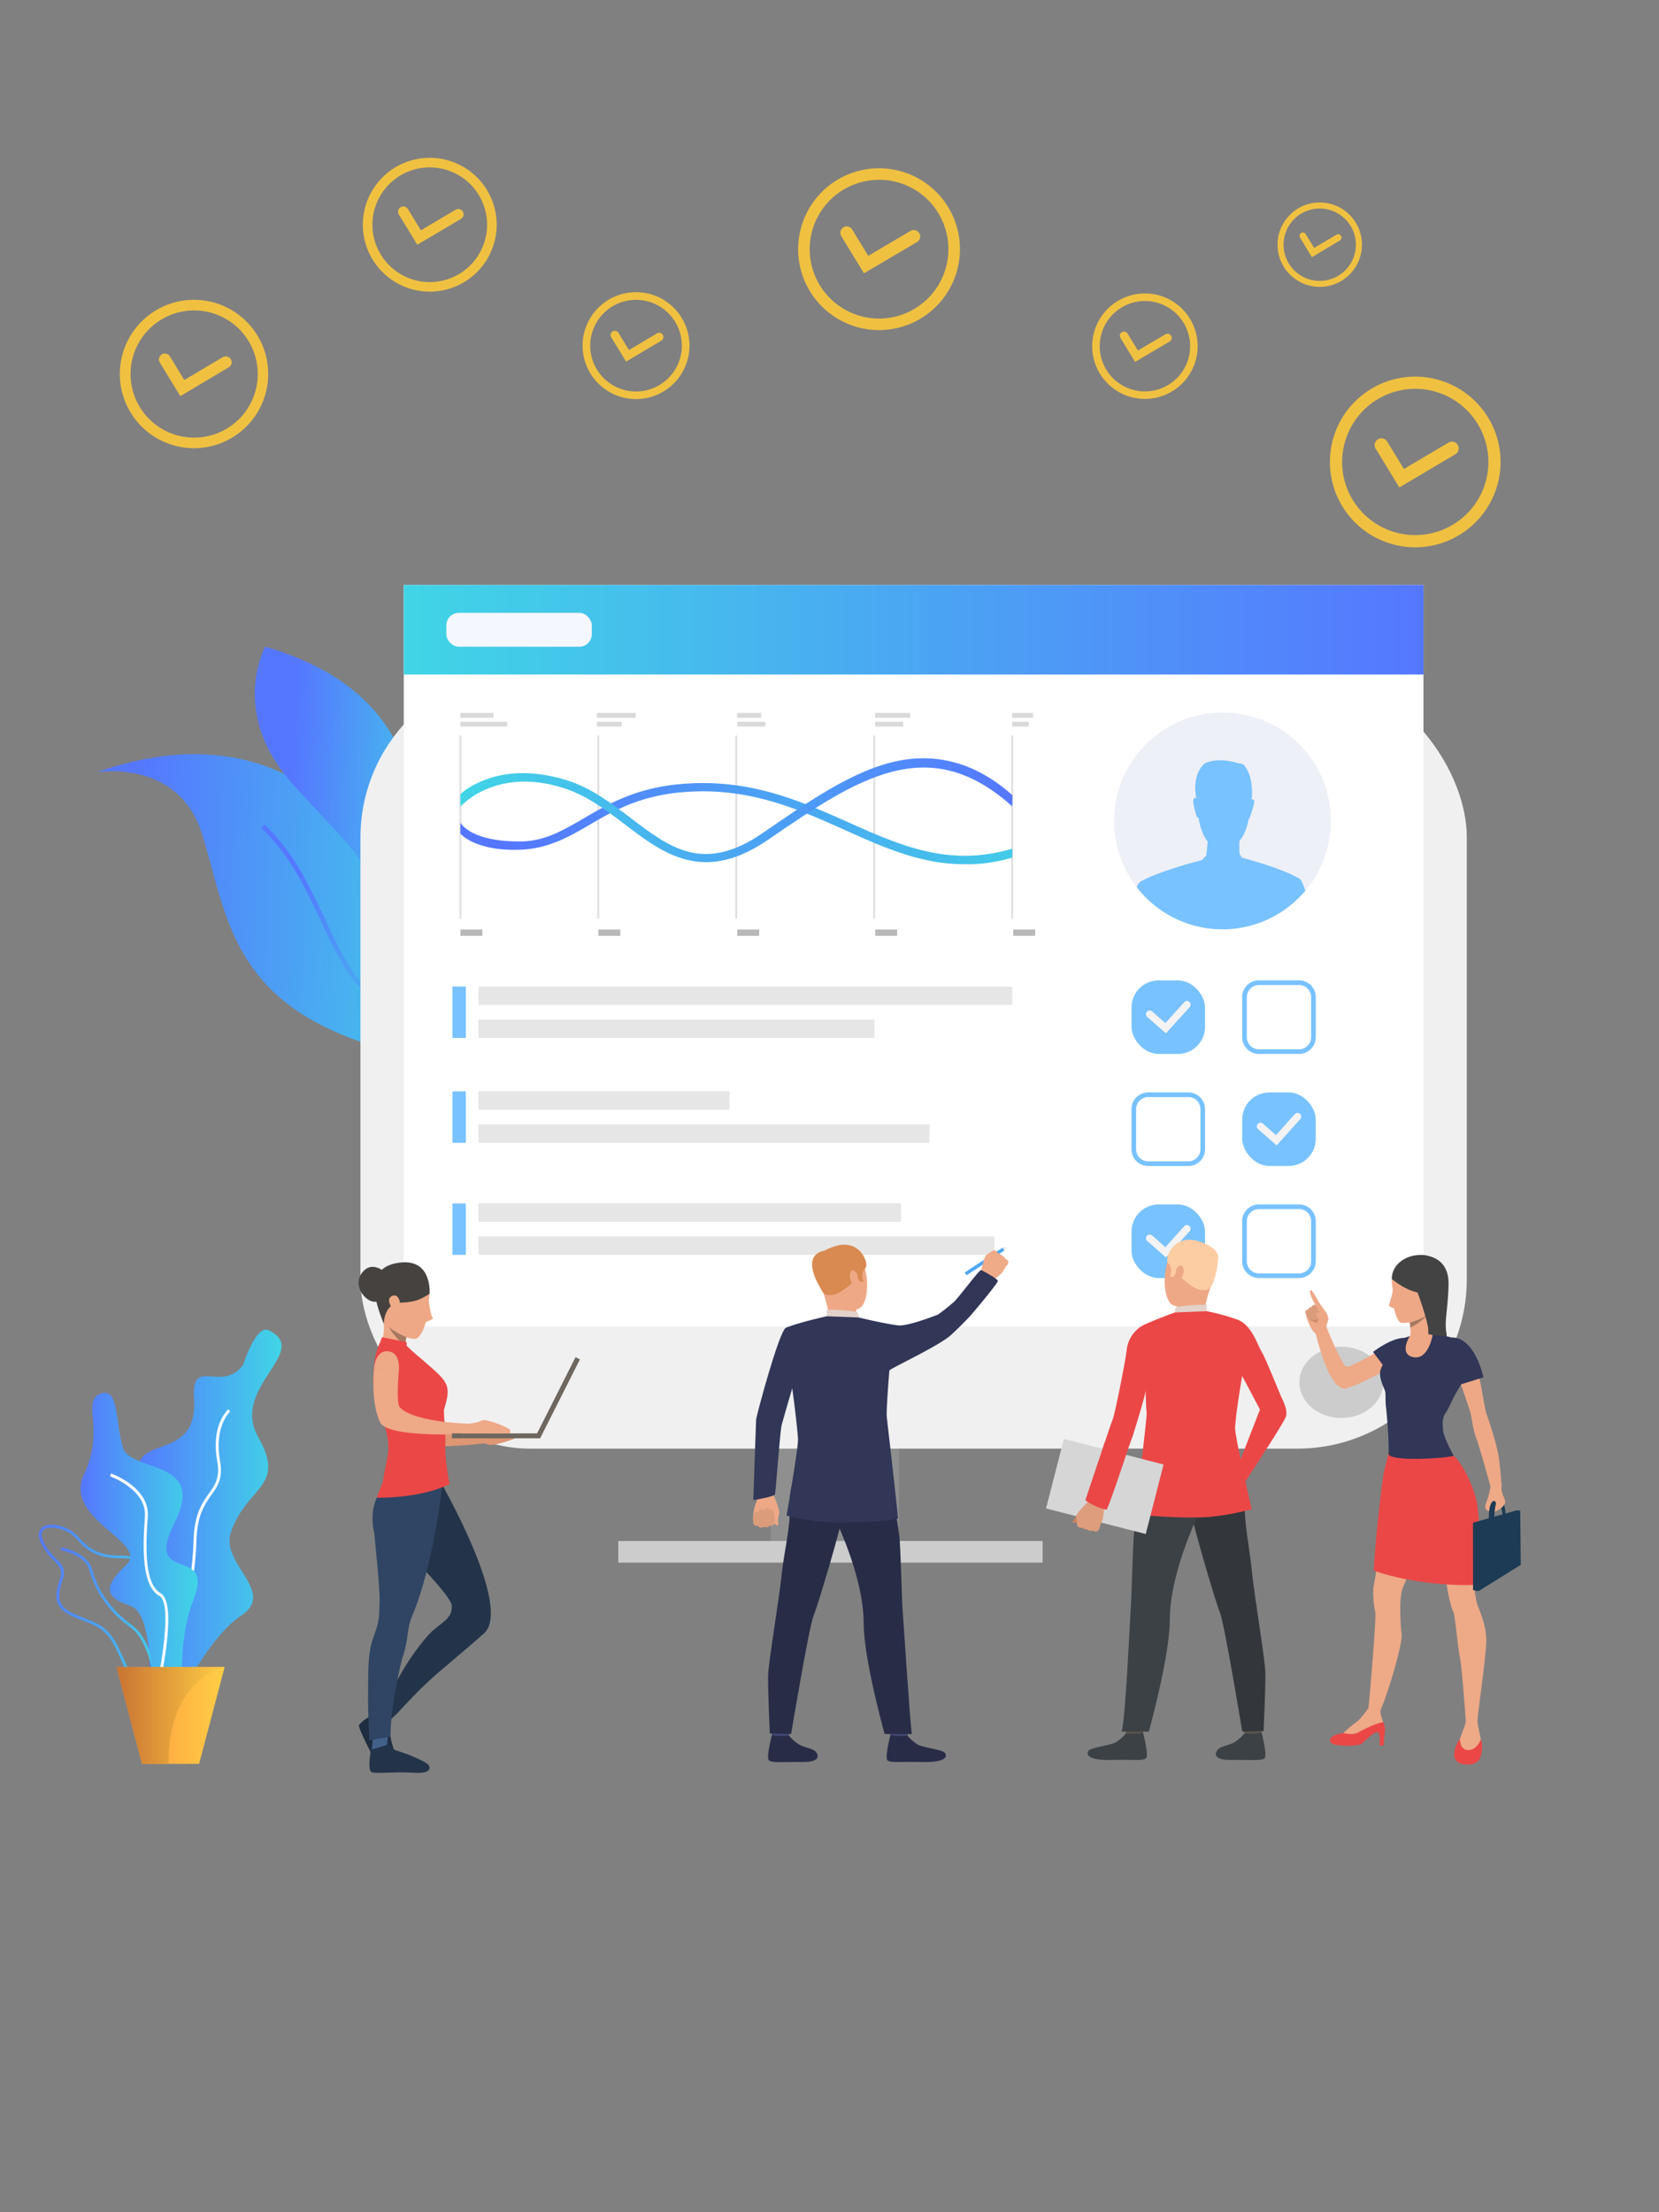 <svg id="Слой_1" data-name="Слой 1" xmlns="http://www.w3.org/2000/svg" xmlns:xlink="http://www.w3.org/1999/xlink" viewBox="0 0 600 800"><rect x="0" y="0" width="600" height="800" fill="#808080" stroke="none"/><defs><style>.cls-1{fill:url(#linear-gradient);}.cls-2{fill:url(#linear-gradient-2);}.cls-3{fill:url(#linear-gradient-3);}.cls-4{fill:url(#linear-gradient-4);}.cls-5{fill:#8f8f8f;}.cls-6{fill:#f0f0f0;}.cls-7{fill:#fff;}.cls-8{fill:url(#linear-gradient-5);}.cls-9{fill:#ccc;}.cls-10{fill:#f5f7ff;}.cls-11{fill:#e6e6e6;}.cls-12{fill:#78c2ff;}.cls-13{fill:#f3f3f3;}.cls-14{fill:#eef0f7;}.cls-15{fill:#e0e0e0;}.cls-16{fill:#b8b8b8;}.cls-17{fill:#d9d9d9;}.cls-18{fill:url(#linear-gradient-6);}.cls-19{fill:url(#linear-gradient-7);}.cls-20{fill:#f0c141;}.cls-21{fill:url(#linear-gradient-8);}.cls-22{fill:url(#linear-gradient-9);}.cls-23{fill:url(#linear-gradient-10);}.cls-24{fill:url(#linear-gradient-11);}.cls-25{fill:url(#linear-gradient-12);}.cls-26{fill:url(#linear-gradient-13);}.cls-27{fill:#eea886;}.cls-28{fill:#db9c7c;}.cls-29{fill:#323657;}.cls-30{fill:#4da8f2;}.cls-31{fill:#efaa88;}.cls-32{fill:#424773;}.cls-33{fill:#292c47;}.cls-34{fill:#d88a51;}.cls-35{fill:#e2d2ca;}.cls-36{fill:#dfe1e8;}.cls-37{fill:#de9673;}.cls-38{fill:#2f4563;}.cls-39{fill:#1e2d40;}.cls-40{fill:#23344a;}.cls-41{fill:#41608a;}.cls-42{fill:#eea987;}.cls-43{fill:#eb4747;}.cls-44{fill:#464240;}.cls-45{fill:#a77860;}.cls-46{fill:#6e6760;}.cls-47{fill:#5c544d;}.cls-48{fill:#3c4145;}.cls-49{fill:#33373b;}.cls-50{fill:#fccca2;}.cls-51{fill:#d6d6d6;}.cls-52{fill:#c98462;}.cls-53{fill:#de9d7d;}.cls-54{fill:#1d3b54;}.cls-55{fill:#434343;}.cls-56{fill:#cf8c6c;}</style><linearGradient id="linear-gradient" x1="-12860.2" y1="-47.03" x2="-12731.41" y2="-47.03" gradientTransform="matrix(-1, -0.05, -0.05, 1, -12683.44, -315.82)" gradientUnits="userSpaceOnUse"><stop offset="0" stop-color="#40d5e6"/><stop offset="1" stop-color="#57f"/></linearGradient><linearGradient id="linear-gradient-2" x1="-3715.75" y1="3614.43" x2="-3715.75" y2="3523.87" gradientTransform="translate(557.38 -4782.2) rotate(-41.45)" xlink:href="#linear-gradient"/><linearGradient id="linear-gradient-3" x1="-12847.87" y1="-85.91" x2="-12786.91" y2="-85.91" xlink:href="#linear-gradient"/><linearGradient id="linear-gradient-4" x1="-2029.95" y1="3042.48" x2="-2029.95" y2="2953.56" gradientTransform="translate(419.83 -3309.94) rotate(-29.45)" xlink:href="#linear-gradient"/><linearGradient id="linear-gradient-5" x1="146.02" y1="227.75" x2="514.82" y2="227.75" gradientTransform="translate(660.84 455.49) rotate(-180)" xlink:href="#linear-gradient"/><linearGradient id="linear-gradient-6" x1="388.03" y1="297.84" x2="184.41" y2="297.84" gradientTransform="matrix(1, 0, 0, 1, 0, 0)" xlink:href="#linear-gradient"/><linearGradient id="linear-gradient-7" x1="166.51" y1="292.99" x2="366.18" y2="292.99" gradientTransform="matrix(1, 0, 0, 1, 0, 0)" xlink:href="#linear-gradient"/><linearGradient id="linear-gradient-8" x1="-6122.98" y1="551.9" x2="-6069.38" y2="551.9" gradientTransform="matrix(-1, 0, 0, 1, -6021.13, 0)" xlink:href="#linear-gradient"/><linearGradient id="linear-gradient-9" x1="-6083.66" y1="581.81" x2="-6035.18" y2="581.81" gradientTransform="matrix(-1, 0, 0, 1, -6021.13, 0)" xlink:href="#linear-gradient"/><linearGradient id="linear-gradient-10" x1="-6079.51" y1="588.86" x2="-6043.13" y2="588.86" gradientTransform="matrix(-1, 0, 0, 1, -6021.13, 0)" xlink:href="#linear-gradient"/><linearGradient id="linear-gradient-11" x1="-6092.65" y1="559.58" x2="-6050.28" y2="559.58" gradientTransform="matrix(-1, 0, 0, 1, -6021.13, 0)" xlink:href="#linear-gradient"/><linearGradient id="linear-gradient-12" x1="36.11" y1="620.36" x2="75.21" y2="620.36" gradientTransform="translate(6.03)" gradientUnits="userSpaceOnUse"><stop offset="0" stop-color="#ff9340"/><stop offset="1" stop-color="#ffce45"/></linearGradient><linearGradient id="linear-gradient-13" x1="36.11" y1="620.36" x2="75.21" y2="620.36" gradientTransform="translate(6.03)" gradientUnits="userSpaceOnUse"><stop offset="0" stop-color="#c97332"/><stop offset="1" stop-color="#ffce45"/></linearGradient></defs><path class="cls-1" d="M149.57,332.46c8.35,18.21,13,35.45,6.89,43.14a9.4,9.4,0,0,1-1.19,1.25c-4.73,4.17-14.05,4.27-29.77-1.94C83.66,358.38,81.67,329.85,73.21,302,64.87,274.49,35.72,279.14,35,279.26,102.89,255.61,135.41,301.57,149.57,332.46Z"/><path class="cls-2" d="M156.46,375.6a9.4,9.4,0,0,1-1.19,1.25c-7.86-4.73-22.91-14.77-30-26a167.6,167.6,0,0,1-9.15-17.63c-5.63-12-11.46-24.34-21.64-33.83l1.14-1.22c10.41,9.71,16.3,22.23,22,34.35a162,162,0,0,0,9,17.44C133.59,360.91,148.8,371,156.46,375.6Z"/><path class="cls-3" d="M142.3,339.9c-.49,1.21-.81,1.9-.85,2-.13-.67-.25-1.33-.38-2-5.58-28.6-13-31.59-35.43-56.61-22.88-25.59-9.72-49.43-9.72-49.43C172.6,256,147.51,327.11,142.3,339.9Z"/><path class="cls-4" d="M142.3,339.9c-.49,1.21-.81,1.9-.85,2-.13-.67-.25-1.33-.38-2,2.49-24.73-12.43-53.74-17.12-58.95-4.85-5.39-7.84-12.8-9-15.59-.19-.47-.37-.91-.43-1l1.08-.61a11.08,11.08,0,0,1,.5,1.15c1.1,2.74,4,10,8.74,15.23C130.82,286.72,144.58,315.87,142.3,339.9Z"/><rect class="cls-5" x="278.75" y="420.83" width="46.34" height="140.75" transform="translate(603.84 982.4) rotate(180)"/><rect class="cls-6" x="130.35" y="241.6" width="400.13" height="282.27" rx="61.33" transform="translate(660.84 765.47) rotate(180)"/><rect class="cls-7" x="146.02" y="211.56" width="368.79" height="268.08" transform="translate(660.84 691.2) rotate(180)"/><rect class="cls-8" x="146.02" y="211.56" width="368.79" height="32.38" transform="translate(660.84 455.49) rotate(180)"/><path class="cls-9" d="M469.94,499.88c0,7.13,6.79,12.91,15.17,12.91s15.18-5.78,15.18-12.91S493.49,487,485.11,487,469.94,492.75,469.94,499.88Z"/><rect class="cls-10" x="161.43" y="221.63" width="52.6" height="12.24" rx="4.5"/><rect class="cls-11" x="173.04" y="356.76" width="193.08" height="6.64"/><rect class="cls-11" x="173.04" y="368.71" width="143.21" height="6.64"/><rect class="cls-11" x="173.04" y="394.68" width="90.81" height="6.64"/><rect class="cls-11" x="173.04" y="406.64" width="163.14" height="6.64"/><rect class="cls-11" x="173.04" y="435.2" width="152.83" height="6.64"/><rect class="cls-11" x="173.04" y="447.15" width="186.62" height="6.64"/><rect class="cls-12" x="163.62" y="356.76" width="4.85" height="18.59"/><rect class="cls-12" x="163.62" y="394.68" width="4.85" height="18.59"/><rect class="cls-12" x="163.62" y="435.2" width="4.85" height="18.59"/><rect class="cls-12" x="409.23" y="435.57" width="26.59" height="26.59" rx="9.79"/><path class="cls-13" d="M421.68,454.72,415,448.86a1.33,1.33,0,1,1,1.74-2l4.75,4.15,6.78-7.56a1.32,1.32,0,1,1,2,1.76Z"/><path class="cls-12" d="M429.77,421.66h-14.5a6.07,6.07,0,0,1-6.06-6.06V401.1a6.07,6.07,0,0,1,6.06-6.06h14.5a6.07,6.07,0,0,1,6.06,6.06v14.5A6.07,6.07,0,0,1,429.77,421.66Zm-14.5-24.93a4.37,4.37,0,0,0-4.37,4.37v14.5a4.37,4.37,0,0,0,4.37,4.37h14.5a4.37,4.37,0,0,0,4.37-4.37V401.1a4.37,4.37,0,0,0-4.37-4.37Z"/><path class="cls-12" d="M469.81,462.17h-14.5a6.06,6.06,0,0,1-6.06-6.06v-14.5a6.07,6.07,0,0,1,6.06-6.06h14.5a6.06,6.06,0,0,1,6.06,6.06v14.5A6.06,6.06,0,0,1,469.81,462.17Zm-14.5-24.93a4.37,4.37,0,0,0-4.37,4.37v14.5a4.38,4.38,0,0,0,4.37,4.38h14.5a4.39,4.39,0,0,0,4.38-4.38v-14.5a4.38,4.38,0,0,0-4.38-4.37Z"/><rect class="cls-12" x="449.27" y="395.05" width="26.59" height="26.59" rx="9.79"/><path class="cls-13" d="M461.72,414.21,455,408.34a1.32,1.32,0,1,1,1.74-2l4.75,4.14,6.78-7.56a1.33,1.33,0,0,1,2,1.77Z"/><path class="cls-12" d="M469.81,381.14h-14.5a6.07,6.07,0,0,1-6.06-6.06v-14.5a6.07,6.07,0,0,1,6.06-6.06h14.5a6.06,6.06,0,0,1,6.06,6.06v14.5A6.06,6.06,0,0,1,469.81,381.14Zm-14.5-24.93a4.37,4.37,0,0,0-4.37,4.37v14.5a4.38,4.38,0,0,0,4.37,4.38h14.5a4.39,4.39,0,0,0,4.38-4.38v-14.5a4.38,4.38,0,0,0-4.38-4.37Z"/><rect class="cls-12" x="409.23" y="354.54" width="26.59" height="26.59" rx="9.79"/><path class="cls-13" d="M421.68,373.69,415,367.83a1.33,1.33,0,1,1,1.74-2l4.75,4.15,6.78-7.56a1.32,1.32,0,1,1,2,1.76Z"/><path class="cls-14" d="M481.31,296.87a39.19,39.19,0,1,1-39.18-39.19A39,39,0,0,1,481.31,296.87Z"/><path class="cls-12" d="M470.15,317.87a5,5,0,0,0-.65-.38l0,0h0c-1.72-1-6.76-3.46-16.71-6.31h0c-1.8-.55-3.16-.91-3.63-1l-.84-1.34a41.3,41.3,0,0,1-.07-4.72c1.4-1.62,2.66-4.16,3.37-8.12.23.17.4-.2.4-.2-.12-.23,1.9-5.15,1.53-6.26-.2-.63-.62-.55-.95-.37.05-.29.1-.58.15-.9,0,0,.8-7.55-3-11.75a4.27,4.27,0,0,0-1.8-.48c-6.14-1.88-9.82-1-12.12-.05-3.42,2.8-3.68,7.56-3.52,10.19.06.62.14,1.24.21,1.85v0c0,.24.06.48.08.71-.32-.2-.73-.3-1,.33-.4,1.09,1.09,6,1.27,6.31,0,0,.33.51.58.28h0c.71,4.31,2,7,3.31,8.62-.1,1.75-.35,3.82-.53,5.13L434.68,311h0l-.24.08h0c-17.16,4.57-22,7.76-22,7.76a4.58,4.58,0,0,0-1.32,2,39.18,39.18,0,0,0,61,1.25C471.39,320.27,470.86,318.58,470.15,317.87Z"/><rect class="cls-15" x="166.16" y="265.99" width="0.7" height="66.21"/><rect class="cls-15" x="216.05" y="265.99" width="0.7" height="66.21"/><rect class="cls-15" x="265.94" y="265.99" width="0.7" height="66.21"/><rect class="cls-15" x="315.83" y="265.99" width="0.7" height="66.21"/><rect class="cls-15" x="365.73" y="265.99" width="0.7" height="66.21"/><rect class="cls-16" x="166.51" y="336.13" width="7.94" height="2.3"/><rect class="cls-17" x="166.51" y="257.83" width="11.95" height="1.73"/><rect class="cls-17" x="166.51" y="261.02" width="16.95" height="1.73"/><rect class="cls-17" x="215.86" y="257.83" width="14.03" height="1.73"/><rect class="cls-17" x="215.86" y="261.02" width="8.97" height="1.73"/><rect class="cls-17" x="266.64" y="257.83" width="8.69" height="1.73"/><rect class="cls-17" x="266.64" y="261.02" width="10.13" height="1.73"/><rect class="cls-17" x="316.54" y="257.83" width="12.66" height="1.73"/><rect class="cls-17" x="316.54" y="261.02" width="10.13" height="1.73"/><rect class="cls-17" x="366.08" y="257.83" width="7.56" height="1.73"/><rect class="cls-17" x="366.08" y="261.02" width="6.05" height="1.73"/><rect class="cls-16" x="216.4" y="336.13" width="7.94" height="2.3"/><rect class="cls-16" x="266.64" y="336.13" width="7.94" height="2.3"/><rect class="cls-16" x="316.54" y="336.13" width="7.94" height="2.3"/><rect class="cls-16" x="366.43" y="336.13" width="7.94" height="2.3"/><path class="cls-18" d="M348.79,312.53c-15.56,0-29.09-6-43.19-12.36-17.41-7.79-35.42-15.84-59.4-13.63-15.32,1.41-24.93,7-33.42,12-7.68,4.48-14.94,8.42-24.77,8.75-15.9.55-21.41-5.55-21.5-5.92v-3.91h0c0,.07,3.49,6.91,21.48,6.83,8.86,0,15.4-3.86,23-8.28,8.8-5.13,18.78-11,34.9-12.44,24.94-2.29,43.39,6,61.22,13.94,18.67,8.35,36.48,16.17,59,9.38v3.22A56.28,56.28,0,0,1,348.79,312.53Z"/><path class="cls-19" d="M255.38,311.78c-11.49,0-20.6-6.95-29.52-13.75-6.76-5.16-13.78-10.43-21.88-13-24.71-7.94-37.36,6.56-37.47,6.68v-4.41c.13-.15,2.39-2.78,8.91-5.3,6-2.29,15.91-4.11,29.66.19,8.71,2.72,15.95,8.24,22.95,13.58,14.19,10.82,26.45,20.17,47.73,5.53,16.12-11.09,31.32-21.66,46.28-25.52,14.62-3.78,29.87-1,44.14,11.83l-.1,4c-30.32-27.39-56.14-10-88.29,12.07C269.28,309.51,261.94,311.78,255.38,311.78Z"/><path class="cls-20" d="M506.09,176.27l-8.58-14.05a2.44,2.44,0,0,1,4.17-2.55l6.06,9.93,16.14-9.54a2.44,2.44,0,0,1,2.49,4.2Z"/><path class="cls-20" d="M511.85,197.92a30.86,30.86,0,1,1,30.85-30.86A30.89,30.89,0,0,1,511.85,197.92Zm0-57.31a26.45,26.45,0,1,0,26.45,26.45A26.48,26.48,0,0,0,511.85,140.61Z"/><path class="cls-20" d="M410.52,130.88l-5.3-8.68a1.51,1.51,0,0,1,2.58-1.58l3.75,6.14,10-5.9a1.51,1.51,0,0,1,1.53,2.6Z"/><path class="cls-20" d="M414.08,144.26a19.07,19.07,0,1,1,19.07-19.07A19.09,19.09,0,0,1,414.08,144.26Zm0-35.41a16.35,16.35,0,1,0,16.35,16.34A16.36,16.36,0,0,0,414.08,108.85Z"/><path class="cls-20" d="M312.46,98.84l-8.13-13.32a2.32,2.32,0,1,1,3.95-2.42L314,92.52l15.3-9a2.32,2.32,0,0,1,2.36,4Z"/><path class="cls-20" d="M317.92,119.37a29.26,29.26,0,1,1,29.26-29.26A29.29,29.29,0,0,1,317.92,119.37Zm0-54.33A25.08,25.08,0,1,0,343,90.11,25.1,25.1,0,0,0,317.92,65Z"/><path class="cls-20" d="M226.43,130.76l-5.38-8.8a1.53,1.53,0,0,1,2.62-1.6l3.8,6.23,10.1-6a1.53,1.53,0,1,1,1.56,2.63Z"/><path class="cls-20" d="M230,144.32A19.33,19.33,0,1,1,249.36,125,19.35,19.35,0,0,1,230,144.32Zm0-35.89A16.57,16.57,0,1,0,246.6,125,16.58,16.58,0,0,0,230,108.43Z"/><path class="cls-20" d="M150.92,88.49l-6.73-11a1.92,1.92,0,0,1,3.27-2l4.76,7.79,12.65-7.48a1.92,1.92,0,0,1,1.95,3.3Z"/><path class="cls-20" d="M155.43,105.47a24.2,24.2,0,1,1,24.2-24.2A24.22,24.22,0,0,1,155.43,105.47Zm0-44.94a20.74,20.74,0,1,0,20.74,20.74A20.77,20.77,0,0,0,155.43,60.53Z"/><path class="cls-20" d="M65.21,143.25,57.75,131a2.13,2.13,0,0,1,3.63-2.22l5.27,8.64,14-8.3a2.13,2.13,0,0,1,2.17,3.66Z"/><path class="cls-20" d="M70.22,162.08A26.83,26.83,0,1,1,97,135.25,26.86,26.86,0,0,1,70.22,162.08Zm0-49.82a23,23,0,1,0,23,23A23,23,0,0,0,70.22,112.26Z"/><path class="cls-20" d="M474.46,93l-4.24-7a1.21,1.21,0,1,1,2.06-1.26l3,4.91,8-4.72a1.21,1.21,0,1,1,1.23,2.08Z"/><path class="cls-20" d="M477.31,103.74a15.26,15.26,0,1,1,15.25-15.25A15.27,15.27,0,0,1,477.31,103.74Zm0-28.33a13.08,13.08,0,1,0,13.07,13.08A13.1,13.1,0,0,0,477.31,75.41Z"/><rect class="cls-9" x="223.61" y="557.27" width="153.47" height="7.82"/><path class="cls-21" d="M97.16,481.07c-4.62-2.21-9.22,12.5-9.22,12.5C80.08,504,69.1,490.15,70.18,505.66c1.88,27.16-31.26,8.54-16,36.89s-13.5,16-4,38.89-2.81,50.12,11.48,38.92c0,0,12.59-27.6,25.57-36.14S79.48,565.55,83.54,554c5.9-16.84,20.11-16.18,9.86-34.28S112.87,488.58,97.16,481.07Z"/><path class="cls-7" d="M57.17,610c6.19-4.36,13.44-34.72,13.87-52.81.23-9.26,3-13.12,5.38-16.53,2.31-3.25,4.3-6.06,3.14-12.52-2.22-12.33,3.62-17.66,3.68-17.71l-.68-.77c-.26.23-6.34,5.72-4,18.67,1.09,6-.7,8.55-3,11.74-2.37,3.35-5.33,7.52-5.56,17.1-.46,19.41-7.88,48.08-13.44,52Z"/><path class="cls-22" d="M44.18,601.11c-.59-1.32-1.19-2.69-1.88-4.14-3.53-7.47-6.67-8.7-11.86-10.74-1.27-.5-2.71-1.06-4.29-1.77-7.44-3.34-6-8.27-4.73-12.62.18-.61.36-1.21.51-1.81.65-2.56-.6-3.84-2.51-5.79a21.86,21.86,0,0,1-4.53-6.07c-1.48-3.11-.73-4.77.17-5.62,1.89-1.79,6.24-1.46,10.35.78h0a15,15,0,0,1,3.44,3c2.62,2.75,5.88,6.16,14.12,6.2,4.71,0,7.28.67,8.61,2.17,1.52,1.7,1.23,4.25.84,7.77-.14,1.22-.29,2.6-.39,4.09a23.93,23.93,0,0,0,4.75,15.4c3.14,3.74,7,11.5,5.34,16.27a5.74,5.74,0,0,1-4.65,3.75,13.38,13.38,0,0,1-2.62.28C49.08,612.22,47,607.44,44.18,601.11ZM24.92,554.23c-3.67-2-7.61-2.41-9.16-.94-1.17,1.12-.62,3,.06,4.44a20.53,20.53,0,0,0,4.33,5.8c2,2,3.57,3.63,2.77,6.75-.16.61-.34,1.23-.52,1.85-1.26,4.33-2.46,8.42,4.17,11.39,1.56.7,3,1.26,4.24,1.76,5.24,2.06,8.71,3.41,12.42,11.25.69,1.46,1.3,2.84,1.89,4.17,3.2,7.26,5.14,11.65,12.14,10.23a4.74,4.74,0,0,0,3.89-3.08c1.48-4.21-2-11.57-5.16-15.28a24.48,24.48,0,0,1-5-16.11c.1-1.52.25-2.91.39-4.14.36-3.26.63-5.62-.58-7s-3.53-1.8-7.85-1.83c-8.68,0-12.11-3.62-14.86-6.51a14.2,14.2,0,0,0-3.19-2.77Z"/><path class="cls-23" d="M57.36,618.14l1-.06c-.05-1-1.34-23.62-10.44-30.25-10-7.28-13.13-15.1-14.63-20.34-1.76-6.19-10.75-7.84-11.13-7.91l-.18,1c.08,0,8.74,1.61,10.33,7.18,1.54,5.39,4.77,13.43,15,20.89C56,595,57.34,617.91,57.36,618.14Z"/><path class="cls-24" d="M36.55,503.94c6.47-2.22,5.13,10.24,7.86,19.47s30.4,4,18.79,27.11S77.88,558.25,70,578.4s-.69,41.7-9.23,36.22S56,583.76,47.13,580.75,36.8,574.21,45.59,566s-23-16.34-15.18-32.89S29.08,506.5,36.55,503.94Z"/><path class="cls-7" d="M56.84,613.65c.82-3.45,7.76-33.81,1.28-37.48-5.71-3.23-5.57-15.81-4.68-27.69.79-10.52-12.72-15.43-13.29-15.63l-.34,1c.13.05,13.34,4.86,12.61,14.59-.92,12.2-1,25.15,5.2,28.67,4.92,2.78.39,27.18-1.77,36.35Z"/><polygon class="cls-25" points="81.24 602.84 72.01 637.87 51.38 637.87 42.14 602.84 81.24 602.84"/><path class="cls-26" d="M81.24,602.84s-20.32,3.82-20.32,35H51.37l-9.23-35Z"/><path class="cls-27" d="M278.89,538.2a6.15,6.15,0,0,1,.8,2.11,9.94,9.94,0,0,0,1,2.5,23.94,23.94,0,0,1,1.18,4.16,19.38,19.38,0,0,0-.55,2.79c.09.6.43,1.79-.11,1.87s-1.15-.9-1.15-.9a.8.8,0,0,1-.41.77,1.34,1.34,0,0,1-1.36,0s-.33.61-.74.69a1.71,1.71,0,0,1-1.36-.18,1.64,1.64,0,0,1-1,.33,1.37,1.37,0,0,1-1.15-.71s-1,.2-1.31-.27a4.65,4.65,0,0,1-.36-1.41,16.34,16.34,0,0,1,1.29-7.12,6.29,6.29,0,0,0-.34-5.52Z"/><path class="cls-28" d="M280.18,550.37s.09-3.49-.83-4.23-1,.52-1,.52.13-1.25-.87-1.42-1,1.31-1,1.31a1,1,0,0,0-1.22-.76c-1.05.2-.8,1.42-.8,1.42s-1-1.2-1.66-.05a5.16,5.16,0,0,0,0,4.25s.31.53,1.31.27a1.39,1.39,0,0,0,2.17.38s1.54.84,2.1-.51A1.27,1.27,0,0,0,280.18,550.37Z"/><path class="cls-29" d="M290.72,488s-6,19.89-8,27.23c-.63,2.3-2.16,24.27-2.43,25.16s-7.84,2.09-7.84,2.09.92-27.49,1-29,8.36-32.19,10.76-33.29c1.8-.82,2.75-.14,5,1.54C292.43,484.09,290.72,488,290.72,488Z"/><rect class="cls-30" x="347.92" y="455.55" width="16.33" height="1.21" transform="translate(-191.66 269.48) rotate(-33.2)"/><path class="cls-31" d="M364.7,456.32a3.41,3.41,0,0,1-.36,1.08s-.44.53-.74.93a3.34,3.34,0,0,0-.21.32,6.66,6.66,0,0,1-1.13,1.75c-.65.66-3.18,2.76-3.18,2.76l-2.18-1.84-2.25-1s1.26-5.49,1.8-6.17a1.46,1.46,0,0,1,.16-.19,8,8,0,0,1,1.41-1c.11-.09,1.27-.93,1.69-.82a1.39,1.39,0,0,1,1,.87,3.32,3.32,0,0,1,1.54,1,2.05,2.05,0,0,1,1.34,1.25S364.65,455.67,364.7,456.32Z"/><path class="cls-32" d="M285.88,623.78s-.55,3.78-.62,4.35-6.05-.34-6.05-.34l-.48-4.49S285.13,623.25,285.88,623.78Z"/><path class="cls-33" d="M285.33,627.65a16,16,0,0,0,3.73,3.26c1.83,1,4.71,1.39,5.8,2.41.78.75,2.85,3.94-4.77,3.87s-11.29.45-12.1-.77,1.18-9,1.18-9S281,628,285.33,627.65Z"/><path class="cls-32" d="M328.75,623.78s-.55,3.78-.61,4.35-6.06-.34-6.06-.34l-.48-4.49S328,623.25,328.75,623.78Z"/><path class="cls-33" d="M328.2,627.65a16.25,16.25,0,0,0,3.73,3.26c1.83,1,8.58,1.81,9.66,2.84.79.74,2.09,3.72-8.63,3.44-7.61-.2-11.28.45-12.1-.77s1.18-9,1.18-9S323.74,628.08,328.2,627.65Z"/><path class="cls-33" d="M290.83,526.76s-5.62,8.93-5.2,17-2,16.89-2.89,25.32c-.94,9.41-4.79,31.67-4.93,36.7s.6,21.09.6,21.09l7.71.17s6.48-38.91,8.16-42.88,10-32.29,10.27-35.46S290.83,526.76,290.83,526.76Z"/><path class="cls-33" d="M320.43,528s4.23,22.13,4.79,27.07.94,23.92,1.21,27,2.62,40.32,3.36,45h-9.86s-7.57-27.13-7.57-40-5.85-27.92-9.62-36.39S290.32,542,288,526.3C288,526.3,317.29,523,320.43,528Z"/><path class="cls-27" d="M300.21,451.66s7.55-2.82,11,2.93,3.14,17.24-.66,18.66-9.52.67-11.47-2.92-3.7-8.8-3.62-12.27S298.23,452.66,300.21,451.66Z"/><path class="cls-27" d="M309.76,473.51a6.62,6.62,0,0,0,.2,3c.52,1-9.77,1-9.77,1a68.38,68.38,0,0,0-2.42-10.07C296.18,462.9,309.76,473.51,309.76,473.51Z"/><path class="cls-34" d="M297.77,467.51s.71,1.17,3.61.72,6.44-4.32,7.65-4.74,1.22-1.14,1.22-1.14l.76,1.11,1.29.08s-1.18-3.45.59-4.86-1.83-11.17-11.14-7.92c0,0-7.14,2-6.88,6S296.17,465.48,297.77,467.51Z"/><path class="cls-35" d="M310.58,476.43s0-1.92-.91-2.1-9.59-1-10.66-.61V476S301.07,477.22,310.58,476.43Z"/><path class="cls-27" d="M310.06,460.87c-.16-.68-1.9-2.62-2.56-.54s1,4.89,1.93,4.65S310.47,462.6,310.06,460.87Z"/><path class="cls-29" d="M325,479.33c-6-.79-14.43-2.9-14.43-2.9L299,476s-10.61,2.33-14.79,4.22c-.4.18-.4,9.47-1.49,11.9l3.47,7.32s2,14.48,2.42,20.92c.19,2.95-4.13,27.72-4.13,27.72A80.12,80.12,0,0,0,297,550.27c7.89.87,27.61-.31,27.73-1.24s-3.82-34.71-4-36.46c-.27-2.69.92-17,.92-17,1.83-1.41,17.82-8.84,22.19-12.71,1.17-1,6.1-5.84,7.5-7.49,5-5.87,9-10.91,9.52-12,.57-.62-5.51-3.9-6.05-4.08s-7.06,8.58-9.64,11.37a71.53,71.53,0,0,1-5.94,4.73S328.75,479.55,325,479.33Z"/><path class="cls-34" d="M298.06,452.34s-9.62.75-.29,15.17Z"/><polygon class="cls-36" points="363.24 452.19 364.03 450.99 362.58 451.18 363.24 452.19"/><path class="cls-37" d="M170.59,521.41s4.68.28,6,1,10.16-2.06,10.32-2.71a1.41,1.41,0,0,0,0-1H169.54Z"/><path class="cls-37" d="M149.58,500.76s-1.49,11.74,0,13.27c5.7,5.88,26.85,5.41,26.85,5.41v2.39s-32.14,4-35.13-2.22c-3.58-7.49-2.19-19.71-2.19-19.71Z"/><polygon class="cls-38" points="138.97 624.42 140.88 622.24 137.44 618.64 134.53 620.68 138.97 624.42"/><path class="cls-39" d="M134.52,620.68s3.94,3,5,3.08,1.61.61,1.48,2.27,1.6,8.69,2.81,8.8,5.3.14,6,2.84-13,2.14-13.86-.08-6.77-13-6.07-13.83S132.51,621,134.52,620.68Z"/><path class="cls-40" d="M159.76,536.69s25.7,44.76,15.27,54c-4.09,3.64-8,6.92-13.69,11.78a142.14,142.14,0,0,0-11,10.06l-.18.19c-3.07,3.2-5.6,5.91-6.38,6.74l-.08.08-.08.09-2.86,2.73-4.2-3.69a124,124,0,0,0,7.44-11.63c3.76-7.1,10.09-15.44,13-17.77,5-4,6.39-4.76,6.39-8.57,0-4.09-23.56-26.92-23.56-26.92s-3.41-14.29,4.75-18C152.6,532.12,159.76,536.69,159.76,536.69Z"/><path class="cls-41" d="M140.17,631.35a12.54,12.54,0,0,1,.18-3.38c.35-1.32-5.32-.56-5.32-.56s-.73,5.51-.52,6.77S140.17,631.35,140.17,631.35Z"/><path class="cls-38" d="M141.23,628l-7.65,1.38s-.55-9.76-.45-17.23c.11-8-.3-14.34,2.16-20.74,2.29-6,1.77-8.25,2-12.33s-2-25.11-2-25.11-2.61-9.41,3.43-16.05c5.89-6.47,21.12,0,21.12,0s-3.17,28.71-10.79,46.47c-2.15,5-1,8.09-3.74,15.85C145.32,600.2,141.14,617.14,141.23,628Z"/><path class="cls-42" d="M147.88,481.1a9,9,0,0,0-.91,2.46,22,22,0,0,0-.42,2.62,31.69,31.69,0,0,0-.15,3.34s-10.2-2.22-8.52-4.6.69-9.58.69-9.58S149.2,478.87,147.88,481.1Z"/><path class="cls-27" d="M153.62,461.46s2.6,2.26,1.44,8.79c0,0,.58,5.21,1.37,6.11s-2.14,1.24-2.44,1.9-.9,3.71-2.94,5.55-12.18-3.71-12.67-6.85-7.51-16.59,3.6-17.2S153.62,461.46,153.62,461.46Z"/><path class="cls-43" d="M160.6,509.64c-.2.65.57,10.7.5,11.57-.39,4.75.84,12,1.32,14.56l.18.92c-11,5.38-26.32,4.91-26.32,4.91.06-.41,2.19-5.59,2.25-6,.91-6.47,2.24-9.42,1.88-13.79h0a27.36,27.36,0,0,0-2.12-8.2c-3.74-9.19-3.54-15.3-2.93-20.35a24.66,24.66,0,0,1,2.13-7.92l9.3,1c2,2.19,3.73,3.36,9.34,8.34C162.1,500,163.14,501.6,160.6,509.64Z"/><path class="cls-40" d="M134.17,632.75s5.38-1.53,5.54-1.68.2-.48.94-.18,1,1.42,1.78,1.78,5.16,1.65,7.6,2.85c.88.43,4.59,1.85,5.13,3s.37,3-6,2.55-13.38.48-14.78-.22S133.81,634.6,134.17,632.75Z"/><path class="cls-44" d="M155.34,467.91s1.25-13.56-11.9-11.14-6.37,17.24-4.6,22.07c0,0-.22-7.5,6.11-7.75S152.59,469.38,155.34,467.91Z"/><path class="cls-42" d="M143.93,469.19c-.8-1.38-3.51-.64-3.2,1.45s2.49,4.19,3.21,3.18A4.07,4.07,0,0,0,143.93,469.19Z"/><path class="cls-42" d="M144.23,495.83s-1.09,11.61.4,13.15c5.71,5.88,28.22,6,28.22,6l1.07,3.38s-33.45,2.27-36.44-4c-3.59-7.49-2.2-19.7-2.2-19.7Z"/><path class="cls-44" d="M139.27,460.11s-5.06-4.86-8.66.64,4.28,13.18,7.47,8.62A10.14,10.14,0,0,0,139.27,460.11Z"/><path class="cls-45" d="M147,483.56a22,22,0,0,0-.42,2.62c-3.38-1.55-5.92-6.26-5.92-6.26a26.24,26.24,0,0,0,6.34,3.63Z"/><rect class="cls-46" x="163.46" y="518.35" width="31.91" height="1.78"/><rect class="cls-46" x="185.81" y="504.59" width="31.91" height="1.78" transform="translate(-340.42 457.9) rotate(-63.23)"/><path class="cls-42" d="M168.15,515s4.68-.36,6-1.29,10.16,2.62,10.33,3.44a2.41,2.41,0,0,1,0,1.23H167.09Z"/><polygon class="cls-43" points="137.49 485.36 138.14 483.58 147.07 485.36 147.07 486.94 137.49 485.36"/><path class="cls-42" d="M144.21,496s1-6.73-3.73-7.32-5.2,6-5.2,6Z"/><path class="cls-47" d="M449.57,622.91s.54,3.81.61,4.38,6.05-.34,6.05-.34l.49-4.53S450.32,622.37,449.57,622.91Z"/><path class="cls-48" d="M450.12,626.81a16.32,16.32,0,0,1-3.73,3.29c-1.83,1-4.72,1.4-5.8,2.44-.78.75-2.85,4,4.76,3.9s11.29.46,12.11-.78-1.18-9.11-1.18-9.11S454.47,627.2,450.12,626.81Z"/><path class="cls-47" d="M406.7,622.91s.55,3.81.62,4.38,6.05-.34,6.05-.34l.48-4.53S407.45,622.37,406.7,622.91Z"/><path class="cls-48" d="M407.25,626.81a16.08,16.08,0,0,1-3.73,3.29c-1.83,1-8.58,1.83-9.66,2.86-.78.75-2.08,3.76,8.63,3.48,7.61-.2,11.28.46,12.1-.78s-1.18-9.11-1.18-9.11S411.71,627.25,407.25,626.81Z"/><path class="cls-49" d="M447.44,524.51s3.19,9.46,2.77,17.61,1.65,17.07,2.49,25.58c.94,9.49,4.79,32,4.93,37S457,626,457,626l-7.72.18s-6.47-39.29-8.15-43.29-10-32.59-10.28-35.8S447.44,524.51,447.44,524.51Z"/><path class="cls-48" d="M415,526.19s-4.23,22.34-4.79,27.33-.93,24.14-1.21,27.26-1.87,40.8-3.36,45.43h9.86s7.57-27.39,7.57-40.35,5.85-28.18,9.62-36.73,12.41-8.76,14.73-24.62C447.44,524.51,418.17,521.16,415,526.19Z"/><path class="cls-27" d="M435.06,449.85s-7.77-2.91-11.35,3-3.24,17.76.68,19.22,9.8.69,11.8-3,3.82-9.05,3.73-12.63S437.1,450.88,435.06,449.85Z"/><path class="cls-27" d="M425.69,471.71a6.53,6.53,0,0,1-.21,3c-.51,1,9.78,1,9.78,1a68.38,68.38,0,0,1,2.42-10.07C439.26,461.1,425.69,471.71,425.69,471.71Z"/><path class="cls-50" d="M437.68,465.71s-.71,1.17-3.61.72-6.44-4.31-7.65-4.74-1.22-1.13-1.22-1.13l-.76,1.11-1.29.08s1.18-3.45-.59-4.86,1.83-11.17,11.13-7.92c0,0,7.15,2,6.89,6S439.28,463.69,437.68,465.71Z"/><path class="cls-35" d="M424.87,474.63s0-1.92.91-2.1,9.59-1,10.66-.6v2.23S434.38,475.43,424.87,474.63Z"/><path class="cls-27" d="M425.39,459.08c.16-.68,1.9-2.63,2.56-.54s-1,4.89-1.93,4.65S425,460.81,425.39,459.08Z"/><path class="cls-43" d="M424.87,474.63s-4.78,1.72-10.32,4.08a11.63,11.63,0,0,0-7.06,9.41c-.37,3.74-4.34,23.56-5.09,25.24s-9.56,28.62-9.88,29.18,7.2,3.68,7.7,3.43,8.54-24.58,9.35-26.38c0,0,4.63-14.59,4.75-16.76,0,0,.13,6.2.38,7.94s-4.11,35.52-4,36.45,19.84,2.11,27.73,1.24a97.17,97.17,0,0,0,14.26-2.68s-6.21-26.66-6-29.62c.41-6.44,2.57-18.57,2.57-18.57l6.43,12.13-8.24,21.19,1.89,6.44s15.3-23.12,15.8-25.24-.75-4.8-1.56-6.54-6.11-15-7.35-16.84-3.34-9.33-8.42-11.41a78.74,78.74,0,0,0-11.36-3.16Z"/><rect class="cls-51" x="380.94" y="524.58" width="37.22" height="25.96" transform="translate(146.04 -82.4) rotate(14.38)"/><path class="cls-52" d="M389.39,548s-1,1.67-1.41,2.14.92.78,1.48.3S389.39,548,389.39,548Z"/><path class="cls-53" d="M396.89,553.73a3.91,3.91,0,0,0,.74-1s.18-.76.35-1.29a3.75,3.75,0,0,1,.14-.41,7.44,7.44,0,0,0,.82-2.19c.16-1,.61-5.64.61-5.64l-2.79-.7-2.25-.48s-4.84,4.84-5.1,5.78a1.31,1.31,0,0,0-.06.27,9,9,0,0,0,.07,1.92c0,.16,0,1.77.39,2.07a1.55,1.55,0,0,0,1.48.35,3.7,3.7,0,0,0,1.93.73,2.34,2.34,0,0,0,2,.38S396.28,554.12,396.89,553.73Z"/><path class="cls-43" d="M407.79,524.56s-6.4,19.38-7.57,21.41a21.21,21.21,0,0,1-7.7-3.43l7-20.91Z"/><path class="cls-54" d="M544.54,547.69s-.26-4.46-1.44-5.15-.5.69-.5.69.67,3.24.81,4.55A7.08,7.08,0,0,0,544.54,547.69Z"/><path class="cls-55" d="M513.1,453.85s11.09-.92,10.79,10.75-2.15,13.43,0,21.67-10.82-4.68-10.82-4.68Z"/><path class="cls-42" d="M503.76,485.39s-15.71,9.81-17,8.76c-1.86-1.46-6.91-13.9-6.91-13.9l-4,1.88s4.72,21.52,11.08,19.93,20.94-10.6,20.94-10.6Z"/><path class="cls-42" d="M525.19,526s4.08,5.21,5.53,8.65,3.84,11,3.52,16.85-2.24,16.82-1.68,19.3,1.12,7.62,1.72,9.38,3,6.89,3.25,12.18-3.37,28.52-3.21,30.68-4.09.88-4.09.88-1.44-21-2.24-24.59-1.76-15.87-2.48-16.75-2.69-10-2.39-11.46-7.87-23.07-8.35-27.4S502.24,526,502.24,526A37.43,37.43,0,0,1,525.19,526Z"/><path class="cls-42" d="M505.69,526a24.63,24.63,0,0,1-.45,3c-.24.8-5.77,21.23-6.33,29.09a154.32,154.32,0,0,1-2.24,16.18,34.36,34.36,0,0,0,.72,8.73c.48,1.44-2.41,35.49-2.65,36.3s1.93,1,3.45.8,9.21-25,8.73-29.17-1-13,.4-16.66S520.94,544.5,521,542.9,526.33,513.7,505.69,526Z"/><path class="cls-42" d="M530.31,621.35a16.7,16.7,0,0,1-.83,3.52c-.43.75-1.61,4.6-2.15,5.31s-1.72,6.11,0,6.76,5.78,1.72,7.15-.43a8.94,8.94,0,0,0,1.33-6c-.22-1.65-1.86-9.23-1.84-10S530.31,621.35,530.31,621.35Z"/><path class="cls-43" d="M528,628.69s-.19,4.19,3,4.19,4.57-3.81,4.57-3.81,1.07,1.87,0,5.86-5.57,3.16-6.58,3S523.21,636.54,528,628.69Z"/><path class="cls-43" d="M495.08,617.59s-2.23,4-3.56,4.8c-1.65,1-4.86,4.25-6,4.4s-5.15.87-4.37,3.14c.63,1.86,10.25,1.6,11.33.66s4.32-4.29,5.63-4.21.82,4.84.82,4.84h1.43s.49-4.64.55-5.43c.18-2.36-1.5-4.1-1.58-5.44s-.15-2.35-.15-2.35Z"/><path class="cls-42" d="M485.86,626.68s3.17,1.1,5.61-.3,7.11-3.53,8.77-3.55c0,0-.9-2.76-.92-3.07s-.12-1.76-.12-1.76l-4.09-.66a35.42,35.42,0,0,1-3.82,4.82A64.58,64.58,0,0,0,485.86,626.68Z"/><path class="cls-43" d="M502.17,525.62s-1.14,4.74-1.56,6.13-3.12,22.82-3.78,36.23c0,0,16.16,6.13,38.39,5.11,0,0,.54-24.64-1.5-31.61S528,528,525.19,526C522.7,524.19,502.17,525.62,502.17,525.62Z"/><path class="cls-42" d="M539.07,537.65a33.56,33.56,0,0,1-.93,3.93c-.61,1.93-1.17,2.54-.92,3.65.18.83,1.12,1.46,1.36,1.19s.36-3.51,1.7-3.5-.4,4,.4,3.73,3.88-2,3.68-3.62-1.42-2.82-1.34-5.26a5.28,5.28,0,0,0-.62-3.14Z"/><path class="cls-27" d="M474.78,481.18s1.88,2.43,3,2.69,2.41-2.49,2.41-2.49l-.68-2.48Z"/><path class="cls-27" d="M479.42,480.36s.89-2.81,1-3.24a5.36,5.36,0,0,0-1.12-2.92,25.53,25.53,0,0,0-2.09-2.82c-.17-.17-.27-.37-.86-.11a2.5,2.5,0,0,0-.93.81,1.5,1.5,0,0,0-1.26.69,1.3,1.3,0,0,0-1.12.9s-.8,0-1,.7a9.41,9.41,0,0,1,.4,1.68,21.09,21.09,0,0,0,2.29,5.13S476.71,482.84,479.42,480.36Z"/><path class="cls-56" d="M477.36,476.71a7.05,7.05,0,0,0-1.08,1.58c-.12.45-2.94-1.23-2.94-1.23S476,475.57,477.36,476.71Z"/><path class="cls-28" d="M477.38,471.67s1.57,3.31,1,3.6a1,1,0,0,1-.89.07l-.08,1.66a1,1,0,0,1-1.64,0s-.53,1.07-1.34-.06c0,0-.66.55-1.13.1a12.36,12.36,0,0,1-1.25-2.69s.05-.55,1-.7a1.28,1.28,0,0,1,1.12-.9,1.94,1.94,0,0,1,1.46-.91,1.45,1.45,0,0,1,1.59-.48A1.59,1.59,0,0,1,477.38,471.67Z"/><path class="cls-27" d="M480.41,477a12.71,12.71,0,0,0-3.33-2.12c-.33-.1-.66-.14-.88.12s-.11.91.67,1.68a9.33,9.33,0,0,1,1.45,2.11S479.36,479.34,480.41,477Z"/><path class="cls-27" d="M475.64,471.86a30.63,30.63,0,0,1,1.92,3.85c0,.4,1.26-.29,1.26-.63a30.09,30.09,0,0,0-1.59-3.7A1,1,0,0,0,475.64,471.86Z"/><path class="cls-27" d="M477.63,472.05s-3.08-5.76-3.54-5.55c-.66.31-.48,1.9,2.12,6.2S477.63,472.05,477.63,472.05Z"/><path class="cls-29" d="M502.92,497.31l-6.35-8.42s11.35-8.79,14.85-3.2C511.42,485.69,511.67,494.9,502.92,497.31Z"/><path class="cls-29" d="M499.11,497c.18,2.83,1.62,5.17,1.86,6.19s0,3.37.3,5.71,1.2,13.52.9,16.71,21.86,1.74,23.55.78c0,0-3.74-6.67-3.84-9.44,0-1-.6-3.9,1-6.06.83-1.15,2.36-4.78,3.89-7.44h0c.59-1,1.21-2.06,1.64-2.82h0a11.07,11.07,0,0,0,.88-2.18s1-12.26-1.72-13.64a13.7,13.7,0,0,0-6.79-1.75,19.34,19.34,0,0,1-4.39-.66l-6.18.66a35.67,35.67,0,0,1-5.53,1.51c-1.57.12-3.55,3.48-3.37,5.64S498.93,494.19,499.11,497Z"/><path class="cls-54" d="M540.15,542.79s-1.79.45-1.69,6.51l2-.34a20.63,20.63,0,0,1,.57-5.17S541,542.61,540.15,542.79Z"/><polygon class="cls-54" points="532.72 550.66 548.5 546.19 548.45 565.63 532.75 575.04 532.72 550.66"/><polygon class="cls-54" points="532.75 575.04 534.72 575.4 550 565.9 549.81 546.28 548.5 546.19 532.75 575.04"/><path class="cls-27" d="M524.9,483.69s4.91,0,7.14,4.31,2.46,8.89,3,10.52,2,11.16,2.5,12.55,3.75,10.76,4.53,16.05a106.84,106.84,0,0,1,.95,10.65l-3.95-.12s-3.91-14.39-5.26-17.81c-1.15-2.93-1.59-8-2.25-9.85s-4.75-14.48-5.59-15.38S520.71,484.49,524.9,483.69Z"/><path class="cls-29" d="M526.51,501.22l10-3.15s-3.08-14.77-11.63-14.38C518,484,526.51,501.22,526.51,501.22Z"/><path class="cls-27" d="M514.18,455a9.42,9.42,0,0,0-10.82,7.46,22.82,22.82,0,0,0,.29,3.61c.31,1.61-1.61,6-1.27,6.29a9.75,9.75,0,0,0,1.8.73s1,5.19,2.8,5.34a14.65,14.65,0,0,0,12.41-6.31C523.23,466.28,525.29,456.85,514.18,455Z"/><path class="cls-27" d="M509.62,476.45s.13.73.26,1.8c.06.54.13,1.18.17,1.85a12.32,12.32,0,0,1-.59,5.38s3.45,2.14,7.14-3c0,0-.36-6.41,1.76-9.79S509.62,476.45,509.62,476.45Z"/><path class="cls-55" d="M503.36,462.49s4.14,3.58,8.52,4.7,6.71,6.06,6.71,6.06,7.75-7.74,3.07-15.25S503.36,453.84,503.36,462.49Z"/><path class="cls-45" d="M509.88,478.25c.06.54.13,1.18.17,1.85a19.41,19.41,0,0,0,6-4.45A22,22,0,0,1,509.88,478.25Z"/><path class="cls-55" d="M512.69,467.45s4.48,12.06,3.94,15a15.77,15.77,0,0,1,6.61.89S521.19,461.78,512.69,467.45Z"/><path class="cls-27" d="M518.13,482.8s-1.48,9.05-6.94,8-1.32-7.65-1.32-7.65S512,481.26,518.13,482.8Z"/></svg>